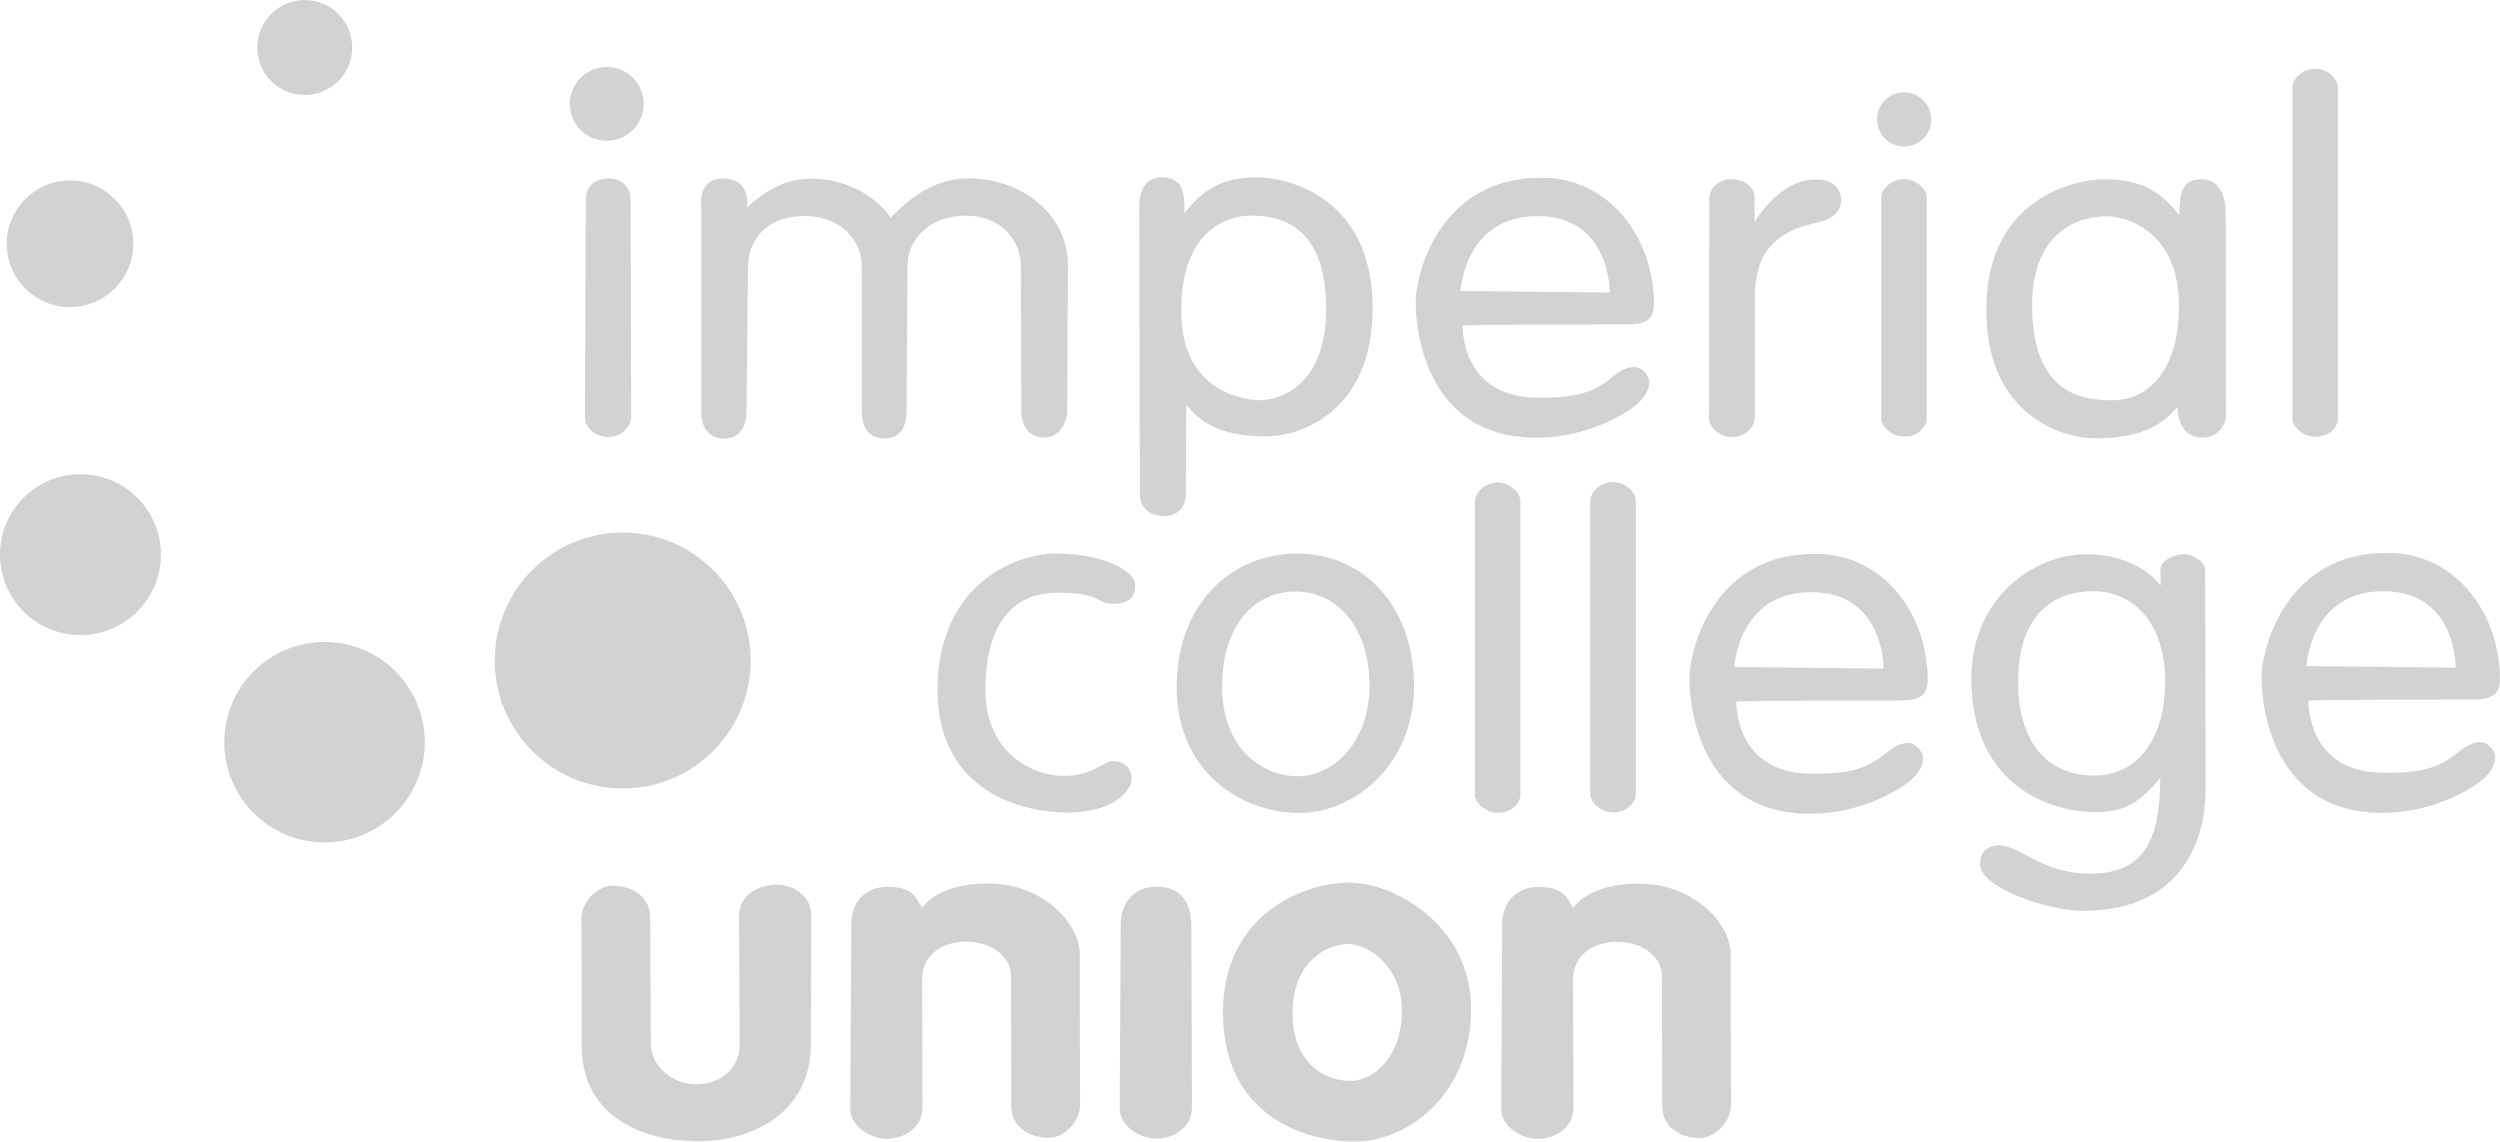 <?xml version="1.0" encoding="UTF-8"?>
<svg fill="#d2d2d2" width="161.01mm" height="73.518mm" version="1.1" viewBox="0 0 161.01 73.518" xml:space="preserve" xmlns="http://www.w3.org/2000/svg"><g transform="translate(-24.212 -110.1)"><g><path  d="m120.96 169.79c-0.056-1.478 0.809-2.566 2.34-2.566 1.531 0 1.796 0.596 2.222 1.351 0.053-0.053 0.969-1.564 4.243-1.564 3.652 0 5.983 2.689 5.915 4.658-0.018 0.508 0.017 9.614 0.017 9.614 0 1.038-0.994 2.11-2.022 2.11s-2.409-0.54-2.409-2.07c0 0-0.021-8.159-0.021-8.374 0-1.313-1.403-2.241-2.994-2.191-1.591 0.051-2.734 0.955-2.729 2.45l0.028 8.217c0 1.381-1.255 2.027-2.307 2.027s-2.35-0.801-2.35-1.948z"/><path d="m107.46 175.33c0-3.386 2.318-4.436 3.587-4.436 1.268 0 3.455 1.444 3.455 4.305 0 2.861-1.75 4.515-3.302 4.515-1.553 0-3.74-0.998-3.74-4.384zm-4.483-1e-3c0-6.402 5.26-8.387 8.139-8.387s7.841 2.729 7.841 8.139c0 5.409-3.97 8.536-7.494 8.536-3.523 0-8.486-1.886-8.486-8.288z" fill-rule="evenodd"/><path d="m96.391 169.77c-0.056-1.478 0.809-2.566 2.34-2.566 1.531 0 2.209 1.04 2.209 2.521l0.04 11.679c0 1.381-1.255 2.027-2.307 2.027s-2.35-0.801-2.35-1.948z"/><path d="m79.037 169.78c-0.056-1.478 0.809-2.566 2.34-2.566 1.531 0 1.796 0.596 2.222 1.351 0.053-0.053 0.969-1.564 4.243-1.564 3.652 0 5.983 2.689 5.915 4.658-0.018 0.508 0.017 9.614 0.017 9.614 0 1.038-0.994 2.11-2.022 2.11s-2.409-0.54-2.409-2.07c0 0-0.021-8.159-0.021-8.374 0-1.313-1.403-2.241-2.994-2.191-1.591 0.051-2.734 0.955-2.729 2.45l0.028 8.217c0 1.381-1.255 2.027-2.307 2.027s-2.35-0.801-2.35-1.948z"/><path d="m76.434 177.35c0 4.527-3.904 6.252-7.277 6.252s-7.473-1.466-7.483-6.141l-0.017-8.211c-0.002-1.038 0.994-2.11 2.022-2.11s2.401 0.54 2.409 2.07l0.042 8.153c0.007 1.313 1.302 2.571 2.914 2.571 1.612 0 2.818-1.075 2.809-2.57l-0.048-8.257c0-1.381 1.268-2.027 2.435-2.027 1.167 0 2.222 0.801 2.222 1.948z"/><g fill-rule="evenodd"><path d="m177.67 159.87c-4.377-0.054-4.782-3.649-4.782-4.656 1.51-0.063 10.632-0.063 10.632-0.063 1.638 0 1.636-0.711 1.699-1.277 0-4.377-2.949-8.16-7.172-8.16-6.422-0.114-8.179 5.89-8.179 8.053s0.881 8.556 7.55 8.682c2.795 0.053 4.997-1.015 6.086-1.704 1.509-0.956 1.52-1.892 1.315-2.243-0.496-0.847-1.234-0.817-2.379 0.11-1.209 0.978-2.394 1.288-4.77 1.258zm-4.912-6.871s0.238-4.822 4.958-4.822 4.652 4.924 4.652 4.924z"/><path d="m158.38 168.76c-2.209 0-6.652-1.438-6.652-3.029 0-1.037 0.894-1.186 1.235-1.186 1.327 0 2.759 1.823 5.854 1.823 3.501 0 4.522-2.217 4.522-6.156-1.255 1.488-2.217 2.188-4.114 2.188-3.55 0-8.053-2.168-8.053-8.578 0-5.223 4.027-8.024 7.411-8.024s4.785 2.013 4.785 2.013l-0.021-0.932c-9e-3 -0.803 1.085-1.094 1.553-1.094s1.349 0.452 1.334 1.072l0.031 14.096c6e-3 2.856-1.262 7.807-7.886 7.807zm-4.192-14.785c0-4.203 2.196-5.798 4.838-5.798 2.642 0 4.632 2.127 4.632 5.798 0 3.671-1.75 6.073-4.563 6.073s-4.906-1.87-4.906-6.073z"/><path d="m140.82 159.93c-4.377-0.054-4.782-3.649-4.782-4.656 1.51-0.063 10.632-0.063 10.632-0.063 1.638 0 1.636-0.711 1.699-1.277 0-4.377-2.949-8.16-7.172-8.16-6.422-0.114-8.179 5.89-8.179 8.053s0.881 8.556 7.55 8.682c2.795 0.053 4.997-1.015 6.086-1.704 1.509-0.956 1.52-1.892 1.315-2.243-0.496-0.847-1.234-0.817-2.379 0.11-1.209 0.978-2.394 1.288-4.77 1.258zm-4.912-6.871s0.238-4.822 4.958-4.822 4.652 4.924 4.652 4.924z"/></g><path d="m126.63 142.39v18.894c0 0.359 0.547 1.134 1.512 1.134s1.422-0.736 1.422-1.134v-18.894c0-0.662-0.711-1.242-1.476-1.242s-1.458 0.589-1.458 1.242z"/><path d="m119.2 142.42v18.894c0 0.359 0.547 1.134 1.512 1.134s1.422-0.736 1.422-1.134v-18.894c0-0.662-0.711-1.242-1.476-1.242s-1.458 0.589-1.458 1.242z"/><path d="m115.28 154.1c0.089 5.11-3.716 8.357-7.412 8.357s-7.875-2.648-7.875-8.102c0-5.453 3.616-8.608 7.77-8.608s7.429 3.243 7.518 8.354zm-2.868 0.019c0.056 3.714-2.272 5.972-4.611 5.972s-4.878-1.812-4.878-5.775c0-3.963 2.087-6.121 4.715-6.121 2.627 0 4.718 2.21 4.774 5.924z" fill-rule="evenodd"/><path d="m92.289 145.75c-2.957 0-7.695 2.2-7.695 8.775s5.46 7.905 8.383 7.905 4.12-1.392 4.12-2.193-0.677-1.129-1.232-1.129c-0.554 0-1.252 0.965-3.161 0.965s-5.029-1.416-5.029-5.543 1.708-6.257 4.617-6.257c2.909 0 2.529 0.713 3.555 0.713s1.476-0.347 1.476-1.23-2.077-2.006-5.034-2.006z" fill-rule="evenodd"/><path d="m171.85 115.77v21.327c0 0.359 0.547 1.134 1.512 1.134s1.422-0.736 1.422-1.134v-21.327c0-0.662-0.711-1.242-1.476-1.242s-1.458 0.589-1.458 1.242z"/><path transform="matrix(-1.026 0 0 1 267.68 .124)" d="m97.586 123.69c8.61e-4 -0.897 0.29-2.151 1.476-2.167 1.186-0.016 1.434 0.723 1.434 2.311 1.125-1.456 2.337-2.311 4.678-2.311 2.075 0 7.384 1.353 7.44 8.285 0.056 6.933-4.79 8.398-6.82 8.398-3.168 0-4.322-1.013-5.185-2.029 2e-3 1.176-0.563 1.983-1.542 1.983-0.979 0-1.494-0.792-1.494-1.409zm7.502 0.216c-1.483 0-4.562 1.126-4.562 5.747s2.252 6.102 4.158 6.102 4.995-0.385 5.053-5.984c0.058-5.598-3.809-5.865-4.649-5.865z"/><circle cx="146.85" cy="117.79" r="1.746"/><path d="m145.37 122.88v14.206c0 0.359 0.547 1.134 1.512 1.134s1.422-0.736 1.422-1.134v-14.206c0-0.662-0.711-1.242-1.476-1.242s-1.458 0.589-1.458 1.242z"/><path d="m134.28 137.02 0.015-14.084c8.6e-4 -0.803 0.712-1.295 1.434-1.295s1.477 0.415 1.481 1.178l8e-3 1.581s1.553-2.744 3.912-2.744c1.251 0 1.653 0.674 1.653 1.36s-0.59 1.195-1.282 1.351c-1.872 0.422-2.718 0.872-3.534 1.929-0.637 0.826-0.735 2.552-0.735 2.552l3e-3 8.056c2.6e-4 0.804-0.711 1.33-1.458 1.344-0.73 0.014-1.498-0.57-1.497-1.227z"/><path d="m123.19 135.71c-4.377-0.054-4.782-3.649-4.782-4.656 1.51-0.063 10.632-0.063 10.632-0.063 1.638 0 1.636-0.711 1.699-1.277 0-4.377-2.949-8.16-7.172-8.16-6.422-0.114-8.179 5.89-8.179 8.053s0.881 8.556 7.55 8.682c2.795 0.053 4.997-1.015 6.086-1.704 1.509-0.956 1.52-1.892 1.315-2.243-0.496-0.847-1.234-0.817-2.379 0.11-1.209 0.978-2.394 1.288-4.77 1.258zm-4.912-6.871s0.238-4.822 4.958-4.822 4.652 4.924 4.652 4.924z" fill-rule="evenodd"/><path d="m97.586 123.43c-0.002-0.842 0.261-1.908 1.445-1.908 1.472 0 1.465 1.144 1.465 2.311 1.125-1.456 2.337-2.311 4.678-2.311 2.075 0 7.384 1.353 7.44 8.285 0.056 6.933-4.79 8.398-6.82 8.398-3.168 0-4.322-1.013-5.185-2.029l-0.024 5.751c-3e-3 0.672-0.379 1.425-1.442 1.407-1.062-0.017-1.52-0.696-1.522-1.381l-0.036-18.524zm7.156 0.555c1.599 0 4.879 0.346 4.879 6.012 0 5.433-3.562 5.878-4.208 5.878-1.345 0-5.059-0.708-5.122-5.611-0.067-5.21 2.853-6.279 4.451-6.279z" fill-rule="evenodd"/><path d="m69.383 123.93c0-0.575-0.335-2.329 1.427-2.329 1.809 0 1.516 1.848 1.516 1.848 0.923-0.809 2.203-1.843 4.152-1.843 1.95 0 3.96 0.895 5.099 2.504 1.03-1.044 2.671-2.523 4.986-2.523 3.614 0 6.443 2.473 6.428 5.587l-0.046 9.523s-0.136 1.583-1.518 1.583-1.44-1.554-1.44-1.554l-0.025-9.496c-0.004-1.449-1.076-3.202-3.459-3.239-2.384-0.038-3.834 1.52-3.845 3.184l-0.06 9.431c-0.005 0.748-0.235 1.728-1.431 1.728s-1.453-0.975-1.453-1.728v-9.35c0-1.587-1.25-3.244-3.691-3.244s-3.621 1.536-3.638 3.282l-0.095 9.42c-0.007 0.713-0.354 1.633-1.433 1.633-1.08 0-1.476-0.86-1.476-1.607z"/><circle cx="63.291" cy="116.79" r="2.379"/><path d="m61.937 122.94c0.002-0.658 0.421-1.343 1.446-1.343s1.445 0.685 1.446 1.343l0.032 13.984c0.002 0.801-0.778 1.325-1.474 1.325s-1.505-0.509-1.502-1.258z"/><circle cx="64.317" cy="152.64" r="8.241"/><circle cx="45.114" cy="157.9" r="6.457"/><circle cx="29.394" cy="145.82" r="5.182"/><circle cx="28.721" cy="125.8" r="4.078"/><circle cx="43.836" cy="113.16" r="3.058"/></g></g></svg>
